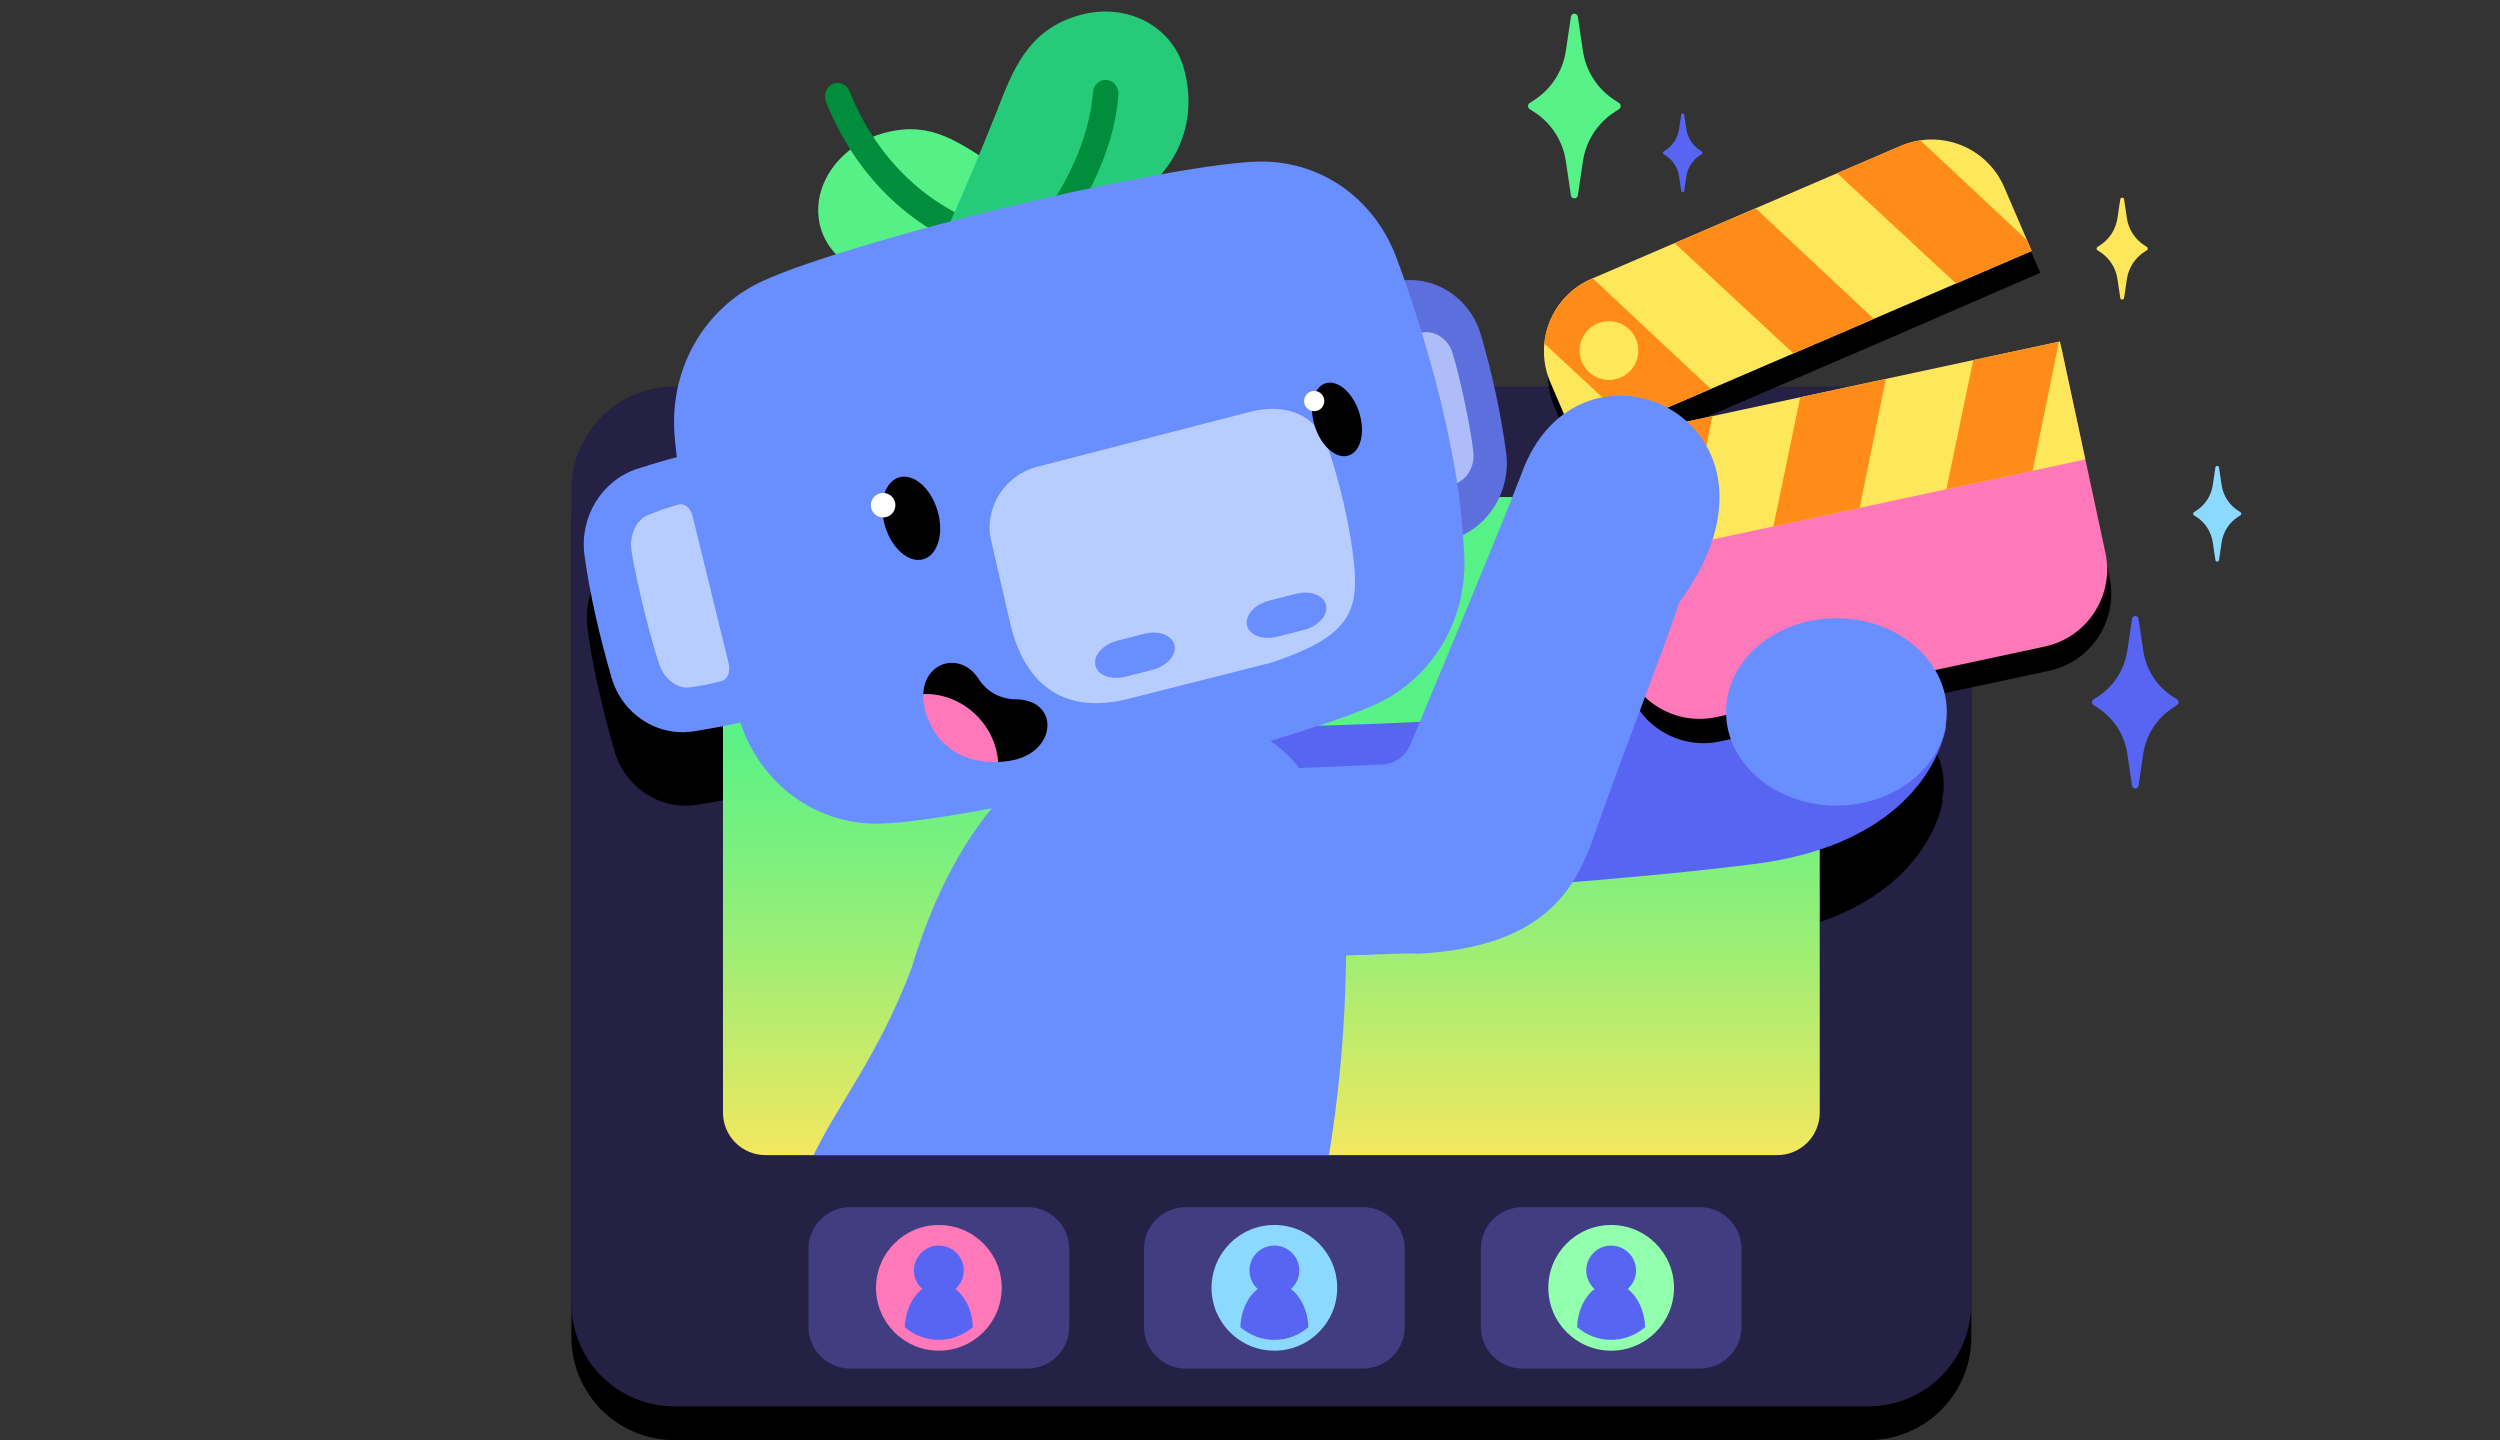<svg width="210" height="121" viewBox="0 0 210 121" fill="none" xmlns="http://www.w3.org/2000/svg">
<rect x="0" y="0" width="210" height="121" fill="#333333" stroke="none"/>
<path d="M56.648 120.97H156.942C161.715 120.97 165.59 117.1 165.59 112.322V43.958C165.59 39.185 161.719 35.31 156.942 35.31H56.648C51.875 35.31 48 39.18 48 43.958V112.322C48.005 117.1 51.875 120.97 56.648 120.97Z" fill="black"/>
<path d="M156.942 118.134H56.648C51.875 118.134 48 114.264 48 109.487V41.122C48 36.349 51.87 32.475 56.648 32.475H156.942C161.715 32.475 165.59 36.345 165.59 41.122V109.487C165.585 114.264 161.715 118.134 156.942 118.134Z" fill="#242145"/>
<path d="M53.832 45.545C55.59 44.988 56.96 44.591 58.747 44.161C59.186 44.057 59.626 44.34 59.72 44.794L64.209 65.596C64.304 66.049 64.025 66.503 63.586 66.612C61.799 67.042 60.401 67.306 58.591 67.599C55.462 68.11 52.509 66.163 51.611 63.063C50.675 59.831 49.806 56.173 49.352 52.827C48.913 49.619 50.803 46.509 53.832 45.545Z" fill="black"/>
<path d="M135.632 8.412C134.191 7.481 133.217 5.978 132.967 4.282L132.537 1.395C132.513 1.253 132.395 1.149 132.248 1.149C132.107 1.149 131.984 1.253 131.96 1.395L131.53 4.282C131.275 5.978 130.306 7.481 128.865 8.412L128.492 8.653C128.407 8.705 128.359 8.8 128.359 8.899V8.918C128.359 9.017 128.411 9.107 128.492 9.163L128.865 9.404C130.306 10.335 131.28 11.838 131.53 13.535L131.96 16.422C131.979 16.564 132.102 16.668 132.248 16.668C132.39 16.668 132.513 16.564 132.537 16.422L132.967 13.535C133.222 11.838 134.191 10.335 135.632 9.404L136.005 9.163C136.09 9.111 136.138 9.017 136.138 8.918V8.899C136.138 8.8 136.086 8.71 136.005 8.653L135.632 8.412Z" fill="#57F287"/>
<path d="M142.793 12.623C142.179 12.226 141.763 11.583 141.654 10.86L141.47 9.627C141.46 9.565 141.408 9.523 141.347 9.523C141.286 9.523 141.234 9.57 141.224 9.627L141.04 10.86C140.931 11.583 140.515 12.226 139.901 12.623L139.74 12.727C139.702 12.751 139.684 12.788 139.684 12.831V12.84C139.684 12.883 139.707 12.921 139.74 12.944L139.901 13.048C140.515 13.445 140.931 14.088 141.04 14.811L141.224 16.044C141.234 16.106 141.286 16.148 141.347 16.148C141.408 16.148 141.46 16.101 141.47 16.044L141.654 14.811C141.763 14.088 142.179 13.445 142.793 13.048L142.954 12.944C142.991 12.921 143.01 12.883 143.01 12.84V12.831C143.01 12.788 142.987 12.751 142.954 12.727L142.793 12.623Z" fill="#5865F2"/>
<path d="M180.13 20.609C179.336 20.099 178.797 19.267 178.66 18.331L178.424 16.739C178.415 16.658 178.344 16.602 178.263 16.602C178.183 16.602 178.117 16.658 178.103 16.739L177.866 18.331C177.725 19.267 177.191 20.099 176.397 20.609L176.189 20.741C176.142 20.77 176.113 20.822 176.113 20.878V20.888C176.113 20.944 176.142 20.992 176.189 21.025L176.397 21.157C177.191 21.667 177.729 22.499 177.866 23.435L178.103 25.027C178.112 25.108 178.183 25.164 178.263 25.164C178.344 25.164 178.41 25.108 178.424 25.027L178.66 23.435C178.802 22.499 179.336 21.667 180.13 21.157L180.338 21.025C180.385 20.996 180.413 20.944 180.413 20.888V20.878C180.413 20.822 180.385 20.774 180.338 20.741L180.13 20.609Z" fill="#FFE75C"/>
<path d="M188.003 42.899C187.256 42.417 186.751 41.637 186.618 40.758L186.396 39.26C186.387 39.185 186.321 39.133 186.245 39.133C186.17 39.133 186.108 39.19 186.094 39.26L185.872 40.758C185.74 41.637 185.234 42.417 184.487 42.899L184.294 43.022C184.251 43.05 184.223 43.097 184.223 43.15V43.159C184.223 43.211 184.246 43.258 184.294 43.287L184.487 43.409C185.234 43.891 185.74 44.671 185.872 45.55L186.094 47.048C186.103 47.124 186.17 47.176 186.245 47.176C186.321 47.176 186.382 47.119 186.396 47.048L186.618 45.55C186.751 44.671 187.256 43.891 188.003 43.409L188.197 43.287C188.239 43.258 188.268 43.211 188.268 43.159V43.15C188.268 43.097 188.244 43.05 188.197 43.022L188.003 42.899Z" fill="#8CD9FF"/>
<path d="M182.526 58.526C181.179 57.661 180.272 56.253 180.035 54.67L179.634 51.977C179.615 51.844 179.501 51.745 179.364 51.745C179.232 51.745 179.114 51.844 179.095 51.977L178.693 54.67C178.457 56.253 177.55 57.657 176.203 58.526L175.853 58.753C175.778 58.805 175.73 58.89 175.73 58.98V58.999C175.73 59.089 175.778 59.178 175.853 59.226L176.203 59.453C177.55 60.317 178.457 61.725 178.693 63.309L179.095 66.002C179.114 66.134 179.227 66.234 179.364 66.234C179.497 66.234 179.615 66.134 179.634 66.002L180.035 63.309C180.272 61.725 181.179 60.322 182.526 59.453L182.875 59.226C182.951 59.174 182.998 59.089 182.998 58.999V58.98C182.998 58.89 182.951 58.8 182.875 58.753L182.526 58.526Z" fill="#5865F2"/>
<path d="M86.311 114.958H71.416C69.483 114.958 67.914 113.39 67.914 111.457V104.902C67.914 102.97 69.483 101.401 71.416 101.401H86.311C88.243 101.401 89.812 102.97 89.812 104.902V111.457C89.812 113.39 88.248 114.958 86.311 114.958Z" fill="#423D80"/>
<path d="M78.864 113.456C81.779 113.456 84.143 111.093 84.143 108.177C84.143 105.262 81.779 102.899 78.864 102.899C75.949 102.899 73.586 105.262 73.586 108.177C73.586 111.093 75.949 113.456 78.864 113.456Z" fill="#FF78B9"/>
<path d="M80.252 108.277C80.682 107.894 80.956 107.341 80.956 106.722C80.956 105.564 80.021 104.628 78.863 104.628C77.705 104.628 76.769 105.564 76.769 106.722C76.769 107.341 77.043 107.894 77.474 108.277C76.628 108.91 76.051 110.101 76.004 111.48C76.769 112.147 77.766 112.548 78.863 112.548C79.954 112.548 80.951 112.142 81.722 111.48C81.67 110.101 81.093 108.91 80.252 108.277Z" fill="#5865F2"/>
<path d="M142.783 114.958H127.888C125.956 114.958 124.387 113.39 124.387 111.457V104.902C124.387 102.97 125.956 101.401 127.888 101.401H142.783C144.716 101.401 146.285 102.97 146.285 104.902V111.457C146.285 113.39 144.716 114.958 142.783 114.958Z" fill="#423D80"/>
<path d="M135.337 113.456C138.252 113.456 140.615 111.093 140.615 108.177C140.615 105.262 138.252 102.899 135.337 102.899C132.422 102.899 130.059 105.262 130.059 108.177C130.059 111.093 132.422 113.456 135.337 113.456Z" fill="#91FFAD"/>
<path d="M136.725 108.277C137.155 107.894 137.429 107.341 137.429 106.722C137.429 105.564 136.493 104.628 135.336 104.628C134.178 104.628 133.242 105.564 133.242 106.722C133.242 107.341 133.516 107.894 133.946 108.277C133.1 108.91 132.524 110.101 132.477 111.48C133.242 112.147 134.239 112.548 135.336 112.548C136.427 112.548 137.424 112.142 138.194 111.48C138.142 110.101 137.566 108.91 136.725 108.277Z" fill="#5865F2"/>
<path d="M114.494 114.958H99.599C97.666 114.958 96.098 113.39 96.098 111.457V104.902C96.098 102.97 97.666 101.401 99.599 101.401H114.494C116.427 101.401 117.996 102.97 117.996 104.902V111.457C117.996 113.39 116.432 114.958 114.494 114.958Z" fill="#423D80"/>
<path d="M107.048 113.456C109.963 113.456 112.326 111.093 112.326 108.177C112.326 105.262 109.963 102.899 107.048 102.899C104.133 102.899 101.77 105.262 101.77 108.177C101.77 111.093 104.133 113.456 107.048 113.456Z" fill="#8CD9FF"/>
<path d="M108.436 108.277C108.866 107.894 109.14 107.341 109.14 106.722C109.14 105.564 108.204 104.628 107.046 104.628C105.889 104.628 104.953 105.564 104.953 106.722C104.953 107.341 105.227 107.894 105.657 108.277C104.811 108.91 104.235 110.101 104.188 111.48C104.953 112.147 105.95 112.548 107.046 112.548C108.138 112.548 109.135 112.142 109.905 111.48C109.858 110.101 109.277 108.91 108.436 108.277Z" fill="#5865F2"/>
<path d="M163.271 65.979C163.271 61.631 159.122 58.111 154 58.111C149.402 58.111 145.598 60.956 144.865 64.679C139.799 65.284 122.509 67.17 103.701 67.241C103.701 67.241 103.531 82.433 106.362 82.088C109.192 81.743 133.122 80.571 147.214 78.743C158.456 77.282 162.321 71.276 163.176 67.415C163.2 67.302 163.191 67.198 163.158 67.094C163.228 66.725 163.271 66.357 163.271 65.979Z" fill="black"/>
<path d="M64.303 41.751H149.287C151.257 41.751 152.859 43.348 152.859 45.324V93.458C152.859 95.428 151.262 97.03 149.287 97.03H64.303C62.332 97.03 60.73 95.433 60.73 93.458V45.324C60.735 43.353 62.332 41.751 64.303 41.751Z" fill="url(#paint0_linear_1203_93571)"/>
<path d="M103.963 61.059C126.362 60.974 146.62 58.314 146.62 58.314C146.62 58.314 164.067 58.418 163.443 61.234C162.583 65.095 158.722 71.106 147.48 72.561C133.389 74.39 109.459 75.567 106.628 75.907C103.788 76.252 103.963 61.059 103.963 61.059Z" fill="#5865F2"/>
<path d="M113.062 77.759C112.977 71.663 111.087 59.736 98.47 59.991C93.229 60.1 82.162 62.822 76.586 81.275C73.855 88.557 70.433 92.687 68.34 97.025H111.635C112.32 92.891 113.176 85.982 113.062 77.759Z" fill="#698EFF"/>
<path d="M177.193 48.49L173.507 31.331L173.379 30.741L173.28 30.759L166.088 32.305L158.744 33.883L151.557 35.428L144.18 37.011L136.988 38.556L133.274 39.355L137.295 37.626L142.607 35.343L155.744 29.696L157.733 28.841L171.38 22.915L169.079 17.566C167.775 14.527 164.084 13.199 160.98 13.989C160.904 14.007 160.828 14.026 160.753 14.05C160.672 14.073 160.597 14.097 160.516 14.121C160.337 14.178 160.162 14.244 159.987 14.319L146.042 20.316L141.01 22.48L134.129 25.439L134.044 25.476C133.855 25.557 133.676 25.646 133.501 25.741C133.453 25.765 133.411 25.793 133.364 25.817C133.208 25.906 133.061 25.996 132.915 26.095C132.896 26.11 132.877 26.119 132.858 26.133C132.702 26.242 132.551 26.36 132.404 26.483C132.362 26.516 132.324 26.554 132.281 26.587C132.163 26.691 132.055 26.795 131.946 26.903C131.918 26.932 131.885 26.96 131.856 26.988C131.729 27.121 131.61 27.258 131.497 27.399C131.459 27.447 131.426 27.494 131.388 27.541C131.308 27.65 131.228 27.759 131.152 27.872C131.119 27.919 131.086 27.967 131.058 28.014C130.963 28.16 130.878 28.312 130.798 28.463C130.765 28.52 130.741 28.581 130.708 28.642C130.656 28.751 130.604 28.864 130.557 28.973C130.528 29.039 130.5 29.101 130.476 29.167C130.415 29.323 130.363 29.479 130.316 29.639C130.297 29.706 130.278 29.776 130.259 29.847C130.231 29.956 130.202 30.07 130.179 30.178C130.164 30.254 130.146 30.329 130.131 30.41C130.103 30.57 130.079 30.736 130.061 30.901C129.952 31.979 130.108 33.103 130.566 34.166L132.83 39.435L132.797 39.445L132.924 40.036L134.866 49.071L134.928 49.35L136.61 57.189C137.38 60.767 140.901 63.044 144.483 62.279L172.099 56.348C175.685 55.592 177.963 52.072 177.193 48.49Z" fill="black"/>
<path d="M136.276 55.148C137.046 58.725 140.566 61.003 144.148 60.237L171.764 54.307C175.342 53.536 177.619 50.016 176.854 46.434L173.168 29.275L132.59 37.989L136.276 55.148Z" fill="#FF78B9"/>
<path d="M173.035 28.684L132.461 37.399L134.589 47.304L175.163 38.59L173.035 28.684Z" fill="#FFE75C"/>
<path d="M136.651 36.501C135.909 40.069 135.096 43.967 134.496 46.859L134.591 47.308L141.636 45.796L143.843 34.96L136.651 36.501Z" fill="#FF8C19"/>
<path d="M151.219 33.373C150.453 37.049 149.598 41.17 148.965 44.222L156.204 42.668L158.411 31.832L151.219 33.373Z" fill="#FF8C19"/>
<path d="M165.75 30.249C164.961 34.044 164.101 38.193 163.496 41.099L170.74 39.544L172.947 28.709L165.75 30.249Z" fill="#FF8C19"/>
<path d="M159.649 12.259L133.701 23.416C130.337 24.862 128.787 28.76 130.233 32.125L132.534 37.474L170.66 21.081L168.358 15.732C166.912 12.367 163.014 10.813 159.649 12.259Z" fill="#FFE75C"/>
<path d="M133.702 23.416C131.405 24.403 129.954 26.535 129.723 28.855C131.939 30.91 134.599 33.382 136.953 35.565L143.705 32.664L133.787 23.378L133.702 23.416Z" fill="#FF8C19"/>
<path d="M140.668 20.425C143.234 22.806 147.312 26.587 150.648 29.687L157.396 26.785L147.477 17.5L140.668 20.425Z" fill="#FF8C19"/>
<path d="M170.656 21.077L170.269 20.174L161.314 11.796C160.752 11.876 160.194 12.027 159.651 12.259L154.32 14.551C156.688 16.748 160.813 20.576 164.301 23.813L170.656 21.077Z" fill="#FF8C19"/>
<path d="M135.15 31.913C136.513 31.913 137.617 30.808 137.617 29.446C137.617 28.083 136.513 26.979 135.15 26.979C133.788 26.979 132.684 28.083 132.684 29.446C132.684 30.808 133.788 31.913 135.15 31.913Z" fill="#FFE75C"/>
<path d="M154.26 67.666C159.38 67.666 163.531 64.143 163.531 59.798C163.531 55.452 159.38 51.93 154.26 51.93C149.139 51.93 144.988 55.452 144.988 59.798C144.988 64.143 149.139 67.666 154.26 67.666Z" fill="#698EFF"/>
<path d="M116.087 64.221C117.14 64.178 118.067 63.531 118.468 62.557C120.373 57.945 125.911 44.752 127.782 39.861C132.588 26.298 152.242 35.4 141.042 50.63C140.314 53.078 135.679 65.005 134.091 69.683C132.503 74.362 130.098 79.513 119.158 80.113C118.128 79.985 110.704 80.458 99.202 80.628C86.415 81.143 87.36 65.265 97.402 65.052C101.74 64.811 111.99 64.386 116.087 64.221Z" fill="#698EFF"/>
<path d="M71.504 22.362C70.157 21.573 69.174 20.325 68.844 18.771C68.31 16.257 69.642 13.667 72 12.164C72.671 11.734 73.432 11.394 74.254 11.172C74.33 11.148 74.41 11.13 74.491 11.111C78.314 10.184 80.421 11.909 83.951 14.126C86.087 15.468 89.111 16.781 91.488 17.722L71.504 22.362Z" fill="#55F186"/>
<path d="M82.635 21.105C82.994 21.02 83.306 20.736 83.424 20.33C83.603 19.725 83.287 19.087 82.72 18.898C77.668 17.211 73.524 13.11 71.36 7.656C71.128 7.075 70.5 6.806 69.951 7.051C69.408 7.297 69.153 7.968 69.38 8.549C71.794 14.626 76.421 19.191 82.077 21.081C82.266 21.143 82.455 21.148 82.635 21.105Z" fill="#008D3C"/>
<path d="M78.82 20.821L94.088 17.334C98.776 14.877 100.742 10.383 99.442 5.733C98.493 2.335 94.859 0.209 90.87 1.225C86.254 2.406 85.016 6.106 83.721 9.371C80.838 16.63 78.82 20.821 78.82 20.821Z" fill="#26CB7A"/>
<path d="M85.77 23.44C85.954 23.392 86.133 23.298 86.28 23.142C90.812 18.435 93.605 12.892 93.945 7.935C93.987 7.307 93.543 6.758 92.952 6.711C92.357 6.664 91.847 7.141 91.804 7.77C91.662 9.854 90.694 15.368 84.782 21.507C84.357 21.946 84.347 22.674 84.763 23.123C85.037 23.421 85.42 23.525 85.77 23.44Z" fill="#008D3C"/>
<path d="M117.398 23.61C115.588 23.912 114.189 24.186 112.408 24.621C111.968 24.73 111.69 25.188 111.784 25.637L116.174 46.051C116.273 46.505 116.708 46.788 117.147 46.68C118.929 46.245 120.299 45.843 122.057 45.276C125.082 44.298 126.958 41.179 126.513 37.975C126.05 34.63 125.342 31.345 124.392 28.118C123.489 25.018 120.522 23.085 117.398 23.61Z" fill="#5D6FDC"/>
<path d="M119.518 27.919C118.53 28.051 118.195 28.084 116.853 28.396C116.366 28.51 116.073 29.081 116.196 29.672L118.502 40.593C118.625 41.183 119.121 41.566 119.608 41.443C120.945 41.117 121.262 40.985 122.207 40.654C123.251 40.29 123.908 39.142 123.762 37.932C123.492 35.702 122.67 31.808 122.018 29.672C121.663 28.51 120.61 27.772 119.518 27.919Z" fill="#AEBCFA"/>
<path d="M121.495 35.764C122.502 40.475 122.752 42.53 122.988 46.457C123.319 51.925 120.437 56.858 115.692 59.098C111.846 60.913 102.031 63.677 95.131 65.35C88.232 67.023 78.257 69.05 74.056 69.183C68.867 69.348 64.269 66.229 62.346 61.144C60.966 57.496 60.361 55.526 59.355 50.814C58.348 46.103 56.883 40.229 56.647 36.302C56.316 30.835 59.199 25.901 63.943 23.661C67.79 21.847 77.605 19.082 84.504 17.41C91.403 15.737 101.379 13.709 105.58 13.577C110.768 13.412 115.366 16.53 117.289 21.615C118.669 25.263 120.489 31.052 121.495 35.764Z" fill="#698EFF"/>
<path d="M53.578 39.365C55.336 38.807 56.707 38.41 58.493 37.98C58.932 37.876 59.372 38.16 59.466 38.613L63.956 59.415C64.05 59.869 63.771 60.322 63.332 60.431C61.545 60.861 60.147 61.126 58.337 61.423C55.209 61.934 52.255 59.987 51.357 56.887C50.422 53.655 49.552 49.997 49.099 46.651C48.659 43.443 50.544 40.333 53.578 39.365Z" fill="#698EFF"/>
<path d="M54.441 43.263C55.372 42.889 55.684 42.743 57.007 42.374C57.489 42.237 58.013 42.672 58.174 43.343L61.213 55.752C61.378 56.423 61.118 57.071 60.636 57.198C59.308 57.553 58.968 57.581 57.985 57.732C56.898 57.903 55.788 57.061 55.353 55.738C54.554 53.309 53.472 48.886 53.056 46.353C52.83 44.978 53.416 43.674 54.441 43.263Z" fill="#B7CCFF"/>
<path d="M94.841 58.687L106.802 55.658C113.158 53.536 114.188 51.537 113.734 47.261C113.422 44.293 112.52 40.343 111.518 37.55C110.464 34.596 107.737 33.887 104.973 34.601L87.139 39.204C84.374 39.917 82.631 42.686 83.25 45.385L84.847 52.317C86.118 57.813 89.648 60.024 94.841 58.687Z" fill="#B7CCFF"/>
<path d="M106.593 50.455L108.862 49.879C110.071 49.571 111.201 49.997 111.39 50.833C111.579 51.67 110.752 52.596 109.542 52.908L107.274 53.484C106.064 53.791 104.935 53.366 104.746 52.53C104.557 51.693 105.384 50.767 106.593 50.455Z" fill="#698EFF"/>
<path d="M93.858 53.815L96.126 53.239C97.336 52.931 98.465 53.357 98.654 54.193C98.843 55.029 98.016 55.956 96.806 56.267L94.538 56.844C93.329 57.151 92.199 56.726 92.01 55.889C91.826 55.053 92.653 54.127 93.858 53.815Z" fill="#698EFF"/>
<path d="M85.338 58.744C83.986 58.734 82.88 58.078 82.205 57.029C80.711 54.708 77.654 55.535 77.555 58.319C79.124 58.252 80.773 58.857 82.034 60.124C83.135 61.225 83.736 62.624 83.83 64.008C84.185 63.994 84.548 63.956 84.922 63.89C88.816 63.205 89.042 58.772 85.338 58.744Z" fill="black"/>
<path d="M77.554 58.314C77.53 58.928 77.653 59.642 77.969 60.436C78.91 62.803 81.069 64.122 83.829 63.999C83.739 62.619 83.139 61.22 82.033 60.114C80.772 58.853 79.123 58.248 77.554 58.314Z" fill="#FF78B9"/>
<path d="M77.574 46.973C78.789 46.609 79.314 44.776 78.745 42.878C78.177 40.981 76.731 39.737 75.516 40.101C74.301 40.465 73.777 42.298 74.345 44.196C74.914 46.093 76.359 47.337 77.574 46.973Z" fill="black"/>
<path d="M74.183 43.466C74.751 43.466 75.213 43.005 75.213 42.436C75.213 41.867 74.751 41.406 74.183 41.406C73.614 41.406 73.152 41.867 73.152 42.436C73.152 43.005 73.614 43.466 74.183 43.466Z" fill="white"/>
<path d="M113.282 38.264C114.308 37.935 114.704 36.31 114.167 34.635C113.629 32.96 112.361 31.87 111.335 32.199C110.308 32.529 109.912 34.154 110.45 35.828C110.988 37.503 112.256 38.594 113.282 38.264Z" fill="black"/>
<path d="M110.394 34.539C110.863 34.539 111.244 34.158 111.244 33.688C111.244 33.219 110.863 32.838 110.394 32.838C109.924 32.838 109.543 33.219 109.543 33.688C109.543 34.158 109.924 34.539 110.394 34.539Z" fill="white"/>
<defs>
<linearGradient id="paint0_linear_1203_93571" x1="106.795" y1="21.78" x2="106.795" y2="121.667" gradientUnits="userSpaceOnUse">
<stop offset="0.375" stop-color="#57F287"/>
<stop offset="0.421" stop-color="#61F184"/>
<stop offset="0.501" stop-color="#7CF07E"/>
<stop offset="0.603" stop-color="#A8ED72"/>
<stop offset="0.724" stop-color="#E4E963"/>
<stop offset="0.774" stop-color="#FFE75C"/>
</linearGradient>
</defs>
</svg>
